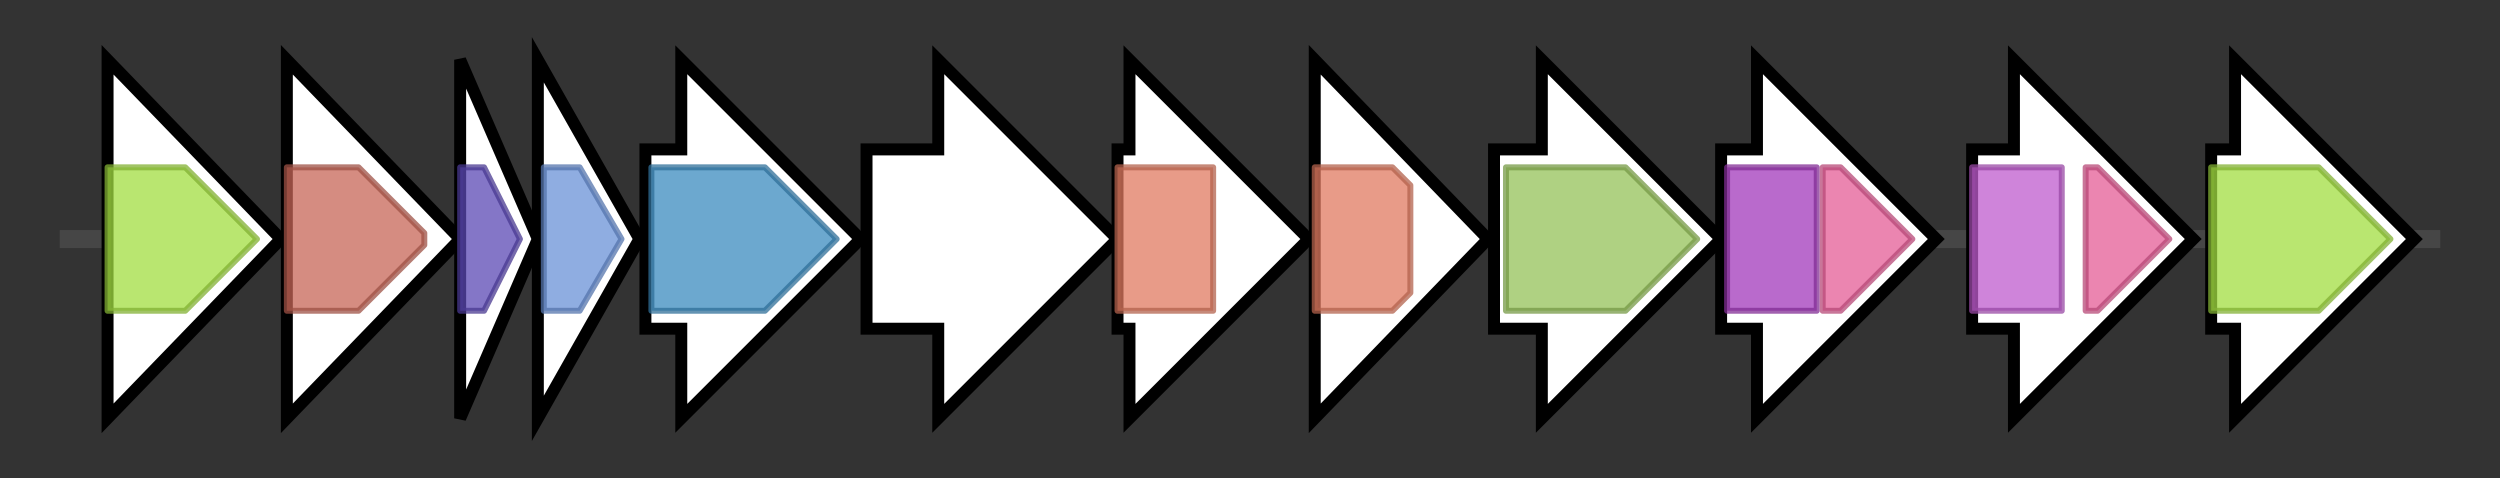 <svg version="1.1" baseProfile="full" xmlns="http://www.w3.org/2000/svg" width="418.333" height="80">
	<rect width="100%" height="100%" fill="#333333" stroke="none"/>
	<g>
		<line x1="10" y1="40.0" x2="408.333" y2="40.0" style="stroke:rgb(70,70,70); stroke-width:3 "/>
		<g>
			<title>rfbB
RfbB</title>
			<polygon class="rfbB
RfbB" points="18,10 47,40 18,70" fill="rgb(255,255,255)" fill-opacity="1.0" stroke="rgb(0,0,0)" stroke-width="2"  />
			<g>
				<title>GDP_Man_Dehyd (PF16363)
"GDP-mannose 4,6 dehydratase"</title>
				<polygon class="PF16363" points="18,28 31,28 43,40 31,52 18,52" stroke-linejoin="round" width="26" height="24" fill="rgb(162,221,65)" stroke="rgb(129,176,51)" stroke-width="1" opacity="0.75" />
			</g>
		</g>
		<g>
			<title>rfbA
RfbA</title>
			<polygon class="rfbA
RfbA" points="48,10 77,40 48,70" fill="rgb(255,255,255)" fill-opacity="1.0" stroke="rgb(0,0,0)" stroke-width="2"  />
			<g>
				<title>NTP_transferase (PF00483)
"Nucleotidyl transferase"</title>
				<polygon class="PF00483" points="48,28 60,28 71,39 71,41 60,52 48,52" stroke-linejoin="round" width="23" height="24" fill="rgb(198,101,87)" stroke="rgb(158,80,69)" stroke-width="1" opacity="0.75" />
			</g>
		</g>
		<g>
			<title>wbtA
WbtA</title>
			<polygon class="wbtA
WbtA" points="77,10 90,40 77,70" fill="rgb(255,255,255)" fill-opacity="1.0" stroke="rgb(0,0,0)" stroke-width="2"  />
			<g>
				<title>FdtA (PF05523)
"WxcM-like, C-terminal"</title>
				<polygon class="PF05523" points="77,28 81,28 87,40 81,52 77,52" stroke-linejoin="round" width="13" height="24" fill="rgb(91,72,180)" stroke="rgb(72,57,144)" stroke-width="1" opacity="0.75" />
			</g>
		</g>
		<g>
			<title>wbtB
WbtB</title>
			<polygon class="wbtB
WbtB" points="90,10 107,40 90,70" fill="rgb(255,255,255)" fill-opacity="1.0" stroke="rgb(0,0,0)" stroke-width="2"  />
			<g>
				<title>Acetyltransf_3 (PF13302)
"Acetyltransferase (GNAT) domain"</title>
				<polygon class="PF13302" points="91,28 97,28 104,40 104,40 97,52 91,52" stroke-linejoin="round" width="13" height="24" fill="rgb(105,146,215)" stroke="rgb(84,116,172)" stroke-width="1" opacity="0.75" />
			</g>
		</g>
		<g>
			<title>wbtC
WbtC</title>
			<polygon class="wbtC
WbtC" points="108,25 114,25 114,10 144,40 114,70 114,55 108,55" fill="rgb(255,255,255)" fill-opacity="1.0" stroke="rgb(0,0,0)" stroke-width="2"  />
			<g>
				<title>DegT_DnrJ_EryC1 (PF01041)
"DegT/DnrJ/EryC1/StrS aminotransferase family"</title>
				<polygon class="PF01041" points="109,28 128,28 140,40 128,52 109,52" stroke-linejoin="round" width="35" height="24" fill="rgb(59,139,191)" stroke="rgb(47,111,152)" stroke-width="1" opacity="0.75" />
			</g>
		</g>
		<g>
			<title>wzx
Wzx</title>
			<polygon class="wzx
Wzx" points="145,25 157,25 157,10 187,40 157,70 157,55 145,55" fill="rgb(255,255,255)" fill-opacity="1.0" stroke="rgb(0,0,0)" stroke-width="2"  />
		</g>
		<g>
			<title>wbtD
WbtD</title>
			<polygon class="wbtD
WbtD" points="187,25 189,25 189,10 219,40 189,70 189,55 187,55" fill="rgb(255,255,255)" fill-opacity="1.0" stroke="rgb(0,0,0)" stroke-width="2"  />
			<g>
				<title>Glycos_transf_2 (PF00535)
"Glycosyl transferase family 2"</title>
				<rect class="PF00535" x="187" y="28" stroke-linejoin="round" width="16" height="24" fill="rgb(224,122,96)" stroke="rgb(179,97,76)" stroke-width="1" opacity="0.75" />
			</g>
		</g>
		<g>
			<title>wbtE
WbtE</title>
			<polygon class="wbtE
WbtE" points="220,10 249,40 220,70" fill="rgb(255,255,255)" fill-opacity="1.0" stroke="rgb(0,0,0)" stroke-width="2"  />
			<g>
				<title>Glycos_transf_2 (PF00535)
"Glycosyl transferase family 2"</title>
				<polygon class="PF00535" points="220,28 233,28 236,31 236,49 233,52 220,52" stroke-linejoin="round" width="16" height="24" fill="rgb(224,122,96)" stroke="rgb(179,97,76)" stroke-width="1" opacity="0.75" />
			</g>
		</g>
		<g>
			<title>wzy
Wzy</title>
			<polygon class="wzy
Wzy" points="250,25 258,25 258,10 288,40 258,70 258,55 250,55" fill="rgb(255,255,255)" fill-opacity="1.0" stroke="rgb(0,0,0)" stroke-width="2"  />
			<g>
				<title>EpsG (PF14897)
"EpsG family"</title>
				<polygon class="PF14897" points="252,28 272,28 284,40 272,52 252,52" stroke-linejoin="round" width="33" height="24" fill="rgb(148,193,88)" stroke="rgb(118,154,70)" stroke-width="1" opacity="0.75" />
			</g>
		</g>
		<g>
			<title>wbtF
WbtF</title>
			<polygon class="wbtF
WbtF" points="288,25 294,25 294,10 324,40 294,70 294,55 288,55" fill="rgb(255,255,255)" fill-opacity="1.0" stroke="rgb(0,0,0)" stroke-width="2"  />
			<g>
				<title>Glyco_transf_4 (PF13439)
"Glycosyltransferase Family 4"</title>
				<rect class="PF13439" x="289" y="28" stroke-linejoin="round" width="15" height="24" fill="rgb(162,57,186)" stroke="rgb(129,45,148)" stroke-width="1" opacity="0.75" />
			</g>
			<g>
				<title>Glycos_transf_1 (PF00534)
"Glycosyl transferases group 1"</title>
				<polygon class="PF00534" points="305,28 308,28 320,40 308,52 305,52" stroke-linejoin="round" width="16" height="24" fill="rgb(228,92,150)" stroke="rgb(182,73,119)" stroke-width="1" opacity="0.75" />
			</g>
		</g>
		<g>
			<title>rfpB
RfpB</title>
			<polygon class="rfpB
RfpB" points="330,25 337,25 337,10 367,40 337,70 337,55 330,55" fill="rgb(255,255,255)" fill-opacity="1.0" stroke="rgb(0,0,0)" stroke-width="2"  />
			<g>
				<title>Glyco_trans_4_2 (PF13477)
"Glycosyl transferase 4-like"</title>
				<rect class="PF13477" x="330" y="28" stroke-linejoin="round" width="15" height="24" fill="rgb(190,91,205)" stroke="rgb(152,72,164)" stroke-width="1" opacity="0.75" />
			</g>
			<g>
				<title>Glycos_transf_1 (PF00534)
"Glycosyl transferases group 1"</title>
				<polygon class="PF00534" points="349,28 351,28 363,40 351,52 349,52" stroke-linejoin="round" width="16" height="24" fill="rgb(228,92,150)" stroke="rgb(182,73,119)" stroke-width="1" opacity="0.75" />
			</g>
		</g>
		<g>
			<title>galE
GalE</title>
			<polygon class="galE
GalE" points="370,25 374,25 374,10 404,40 374,70 374,55 370,55" fill="rgb(255,255,255)" fill-opacity="1.0" stroke="rgb(0,0,0)" stroke-width="2"  />
			<g>
				<title>GDP_Man_Dehyd (PF16363)
"GDP-mannose 4,6 dehydratase"</title>
				<polygon class="PF16363" points="370,28 388,28 400,40 388,52 370,52" stroke-linejoin="round" width="32" height="24" fill="rgb(162,221,65)" stroke="rgb(129,176,51)" stroke-width="1" opacity="0.75" />
			</g>
		</g>
	</g>
</svg>
